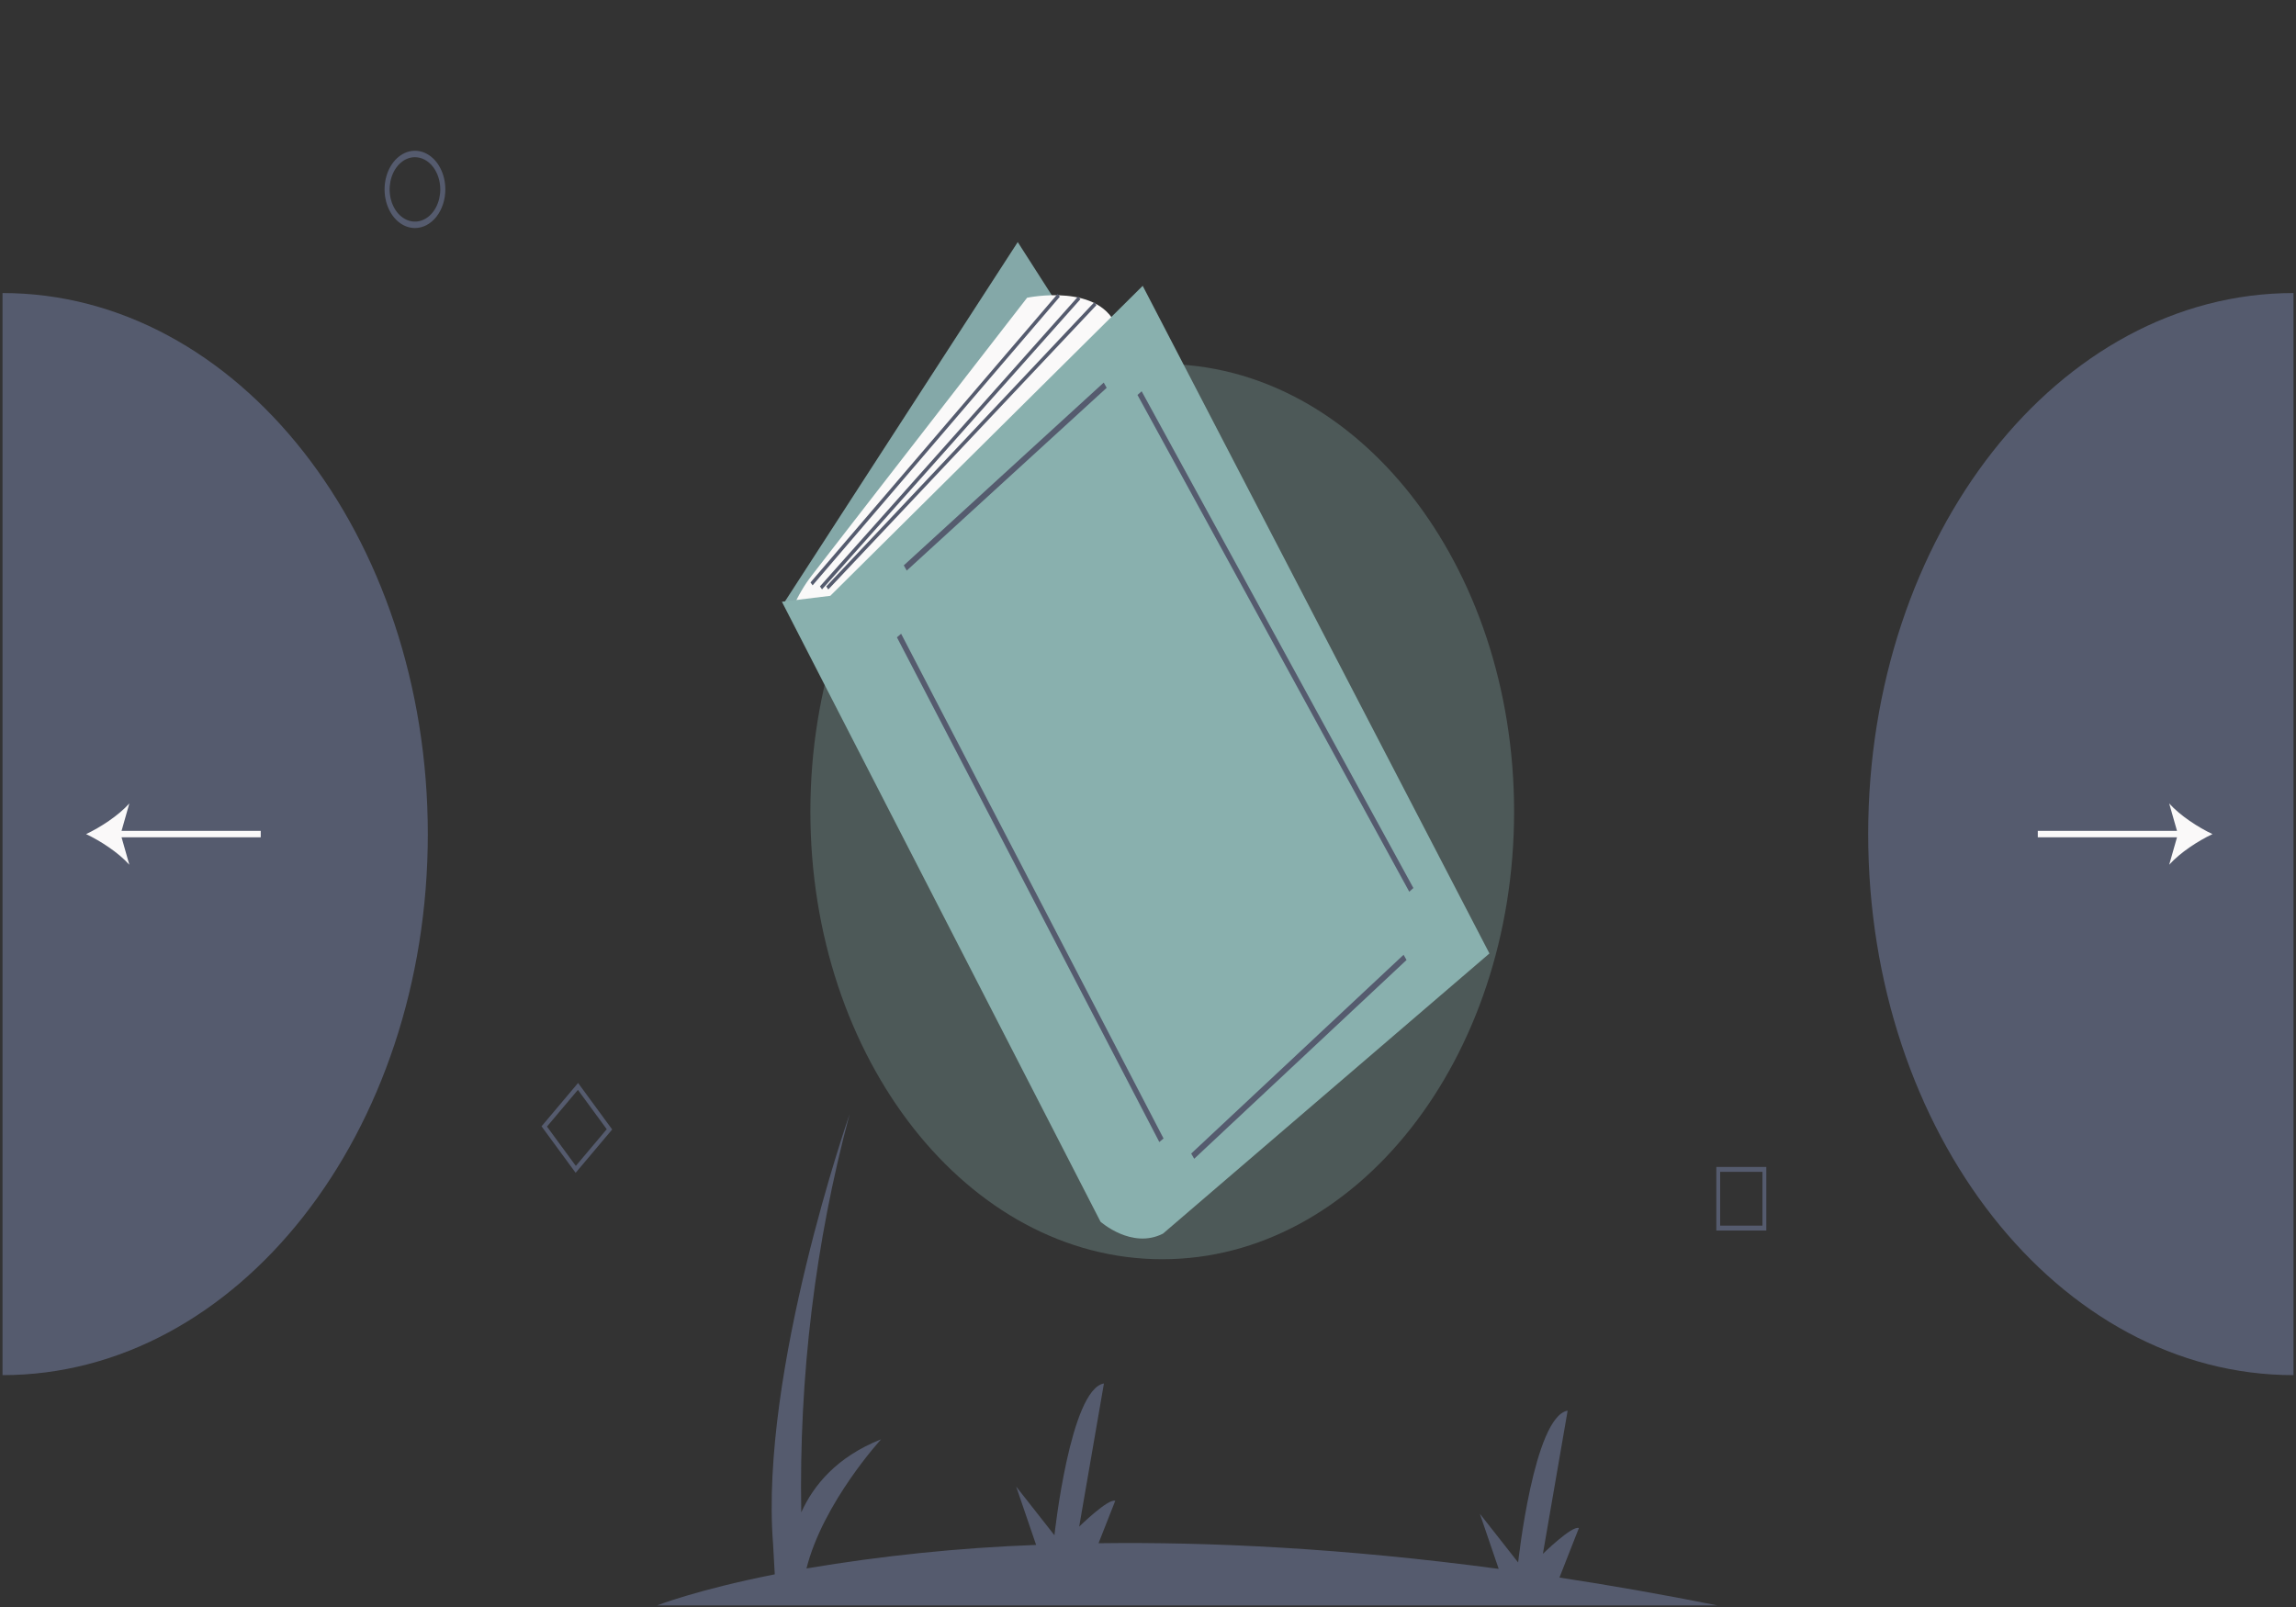 <svg width="100" height="70" viewBox="0 0 100 70" fill="none" xmlns="http://www.w3.org/2000/svg">
<rect x="0" y="0" width="100" height="70" fill="#333333" stroke="none"/>
<g clip-path="url(#clip0)">
<path d="M18.633 36.333C18.633 49.348 10.34 59.9 0.11 59.9V12.765C10.34 12.765 18.633 23.317 18.633 36.333Z" fill="#555B6E"/>
<path d="M81.367 36.333C81.367 49.348 89.66 59.9 99.89 59.9V12.765C89.66 12.765 81.367 23.317 81.367 36.333Z" fill="#555B6E"/>
<path d="M18.073 9.933C17.811 9.933 17.556 9.835 17.338 9.65C17.12 9.465 16.951 9.202 16.851 8.894C16.751 8.587 16.724 8.248 16.775 7.922C16.826 7.595 16.953 7.295 17.137 7.06C17.323 6.824 17.558 6.664 17.815 6.599C18.072 6.534 18.338 6.567 18.579 6.695C18.821 6.822 19.028 7.038 19.173 7.315C19.319 7.592 19.396 7.917 19.396 8.25C19.396 8.696 19.256 9.124 19.008 9.44C18.76 9.755 18.424 9.933 18.073 9.933ZM18.073 6.847C17.855 6.847 17.642 6.929 17.46 7.084C17.279 7.238 17.138 7.457 17.054 7.713C16.971 7.97 16.949 8.252 16.992 8.524C17.034 8.796 17.139 9.046 17.293 9.242C17.448 9.438 17.644 9.572 17.858 9.626C18.072 9.68 18.294 9.652 18.495 9.546C18.696 9.44 18.869 9.26 18.99 9.029C19.111 8.799 19.176 8.527 19.176 8.25C19.175 7.878 19.059 7.522 18.852 7.259C18.646 6.996 18.365 6.848 18.073 6.847Z" fill="#555B6E"/>
<path d="M76.93 53.601H74.753V50.832H76.93V53.601ZM74.92 53.388H76.762V51.045H74.92L74.92 53.388Z" fill="#555B6E"/>
<path d="M25.071 51.087L23.586 49.062L25.178 47.173L26.663 49.199L25.071 51.087ZM23.823 49.073L25.079 50.786L26.426 49.188L25.17 47.474L23.823 49.073Z" fill="#555B6E"/>
<path d="M74.797 69.93C72.413 69.455 70.121 69.051 67.92 68.718L68.767 66.562C68.473 66.437 67.199 67.684 67.199 67.684L68.277 61.447C66.807 61.697 66.121 68.059 66.121 68.059L64.454 65.938L65.274 68.339C58.541 67.439 52.73 67.158 47.846 67.222L48.572 65.377C48.277 65.252 47.003 66.499 47.003 66.499L48.081 60.263C46.611 60.512 45.925 66.874 45.925 66.874L44.258 64.753L45.127 67.296C41.781 67.42 38.443 67.762 35.125 68.321C35.848 65.452 38.376 62.695 38.376 62.695C36.432 63.464 35.421 64.717 34.898 65.879C34.792 59.986 35.505 54.115 37.003 48.537C37.003 48.537 33.081 59.764 33.67 67.248L33.744 68.577C30.333 69.254 28.621 69.93 28.621 69.93H74.797Z" fill="#555B6E"/>
<path opacity="0.3" d="M50.62 54.852C59.084 54.852 65.945 46.122 65.945 35.353C65.945 24.584 59.084 15.854 50.62 15.854C42.156 15.854 35.295 24.584 35.295 35.353C35.295 46.122 42.156 54.852 50.62 54.852Z" fill="#89B0AE"/>
<path d="M44.327 10.546L34.123 26.299L49.224 48.976L59.292 33.916L44.327 10.546Z" fill="#89B0AE"/>
<path opacity="0.1" d="M44.327 10.546L34.123 26.299L49.224 48.976L59.292 33.916L44.327 10.546Z" fill="#555B6E"/>
<path d="M34.531 26.472C34.757 25.955 35.036 25.48 35.363 25.059L44.735 12.97C44.735 12.97 48 12.277 48.68 14.355L36.708 26.818L34.531 26.472Z" fill="#FAF9F9"/>
<path d="M34.055 26.212L47.932 53.217C47.932 53.217 49.293 54.429 50.653 53.736L64.871 41.532L49.769 12.451L36.163 25.953L34.055 26.212Z" fill="#89B0AE"/>
<path d="M48.072 16.665L39.364 24.627L39.492 24.854L48.2 16.893L48.072 16.665Z" fill="#555B6E"/>
<path d="M39.248 27.606L39.065 27.761L50.493 49.746L50.677 49.591L39.248 27.606Z" fill="#555B6E"/>
<path d="M61.131 41.59L51.881 50.249L52.012 50.475L61.261 41.816L61.131 41.59Z" fill="#555B6E"/>
<path d="M49.723 17.044L49.542 17.204L61.379 38.843L61.559 38.682L49.723 17.044Z" fill="#555B6E"/>
<path d="M46.067 12.798L35.301 25.37L35.393 25.497L46.159 12.926L46.067 12.798Z" fill="#555B6E"/>
<path d="M46.964 12.906L35.712 25.544L35.802 25.674L47.054 13.036L46.964 12.906Z" fill="#555B6E"/>
<path d="M47.668 13.158L35.987 25.545L36.075 25.678L47.755 13.291L47.668 13.158Z" fill="#555B6E"/>
<path d="M96.362 36.333C95.736 36.037 94.959 35.533 94.477 34.998L94.817 36.192H88.754V36.473H94.817L94.477 37.667C94.959 37.133 95.736 36.628 96.362 36.333Z" fill="#FAF9F9"/>
<path d="M11.356 36.192H5.294L5.633 34.998C5.152 35.533 4.375 36.037 3.749 36.333C4.375 36.628 5.152 37.133 5.633 37.667L5.294 36.473H11.356V36.192Z" fill="#FAF9F9"/>
</g>
<defs>
<clipPath id="clip0">
<rect width="100" height="70" fill="white"/>
</clipPath>
</defs>
</svg>
